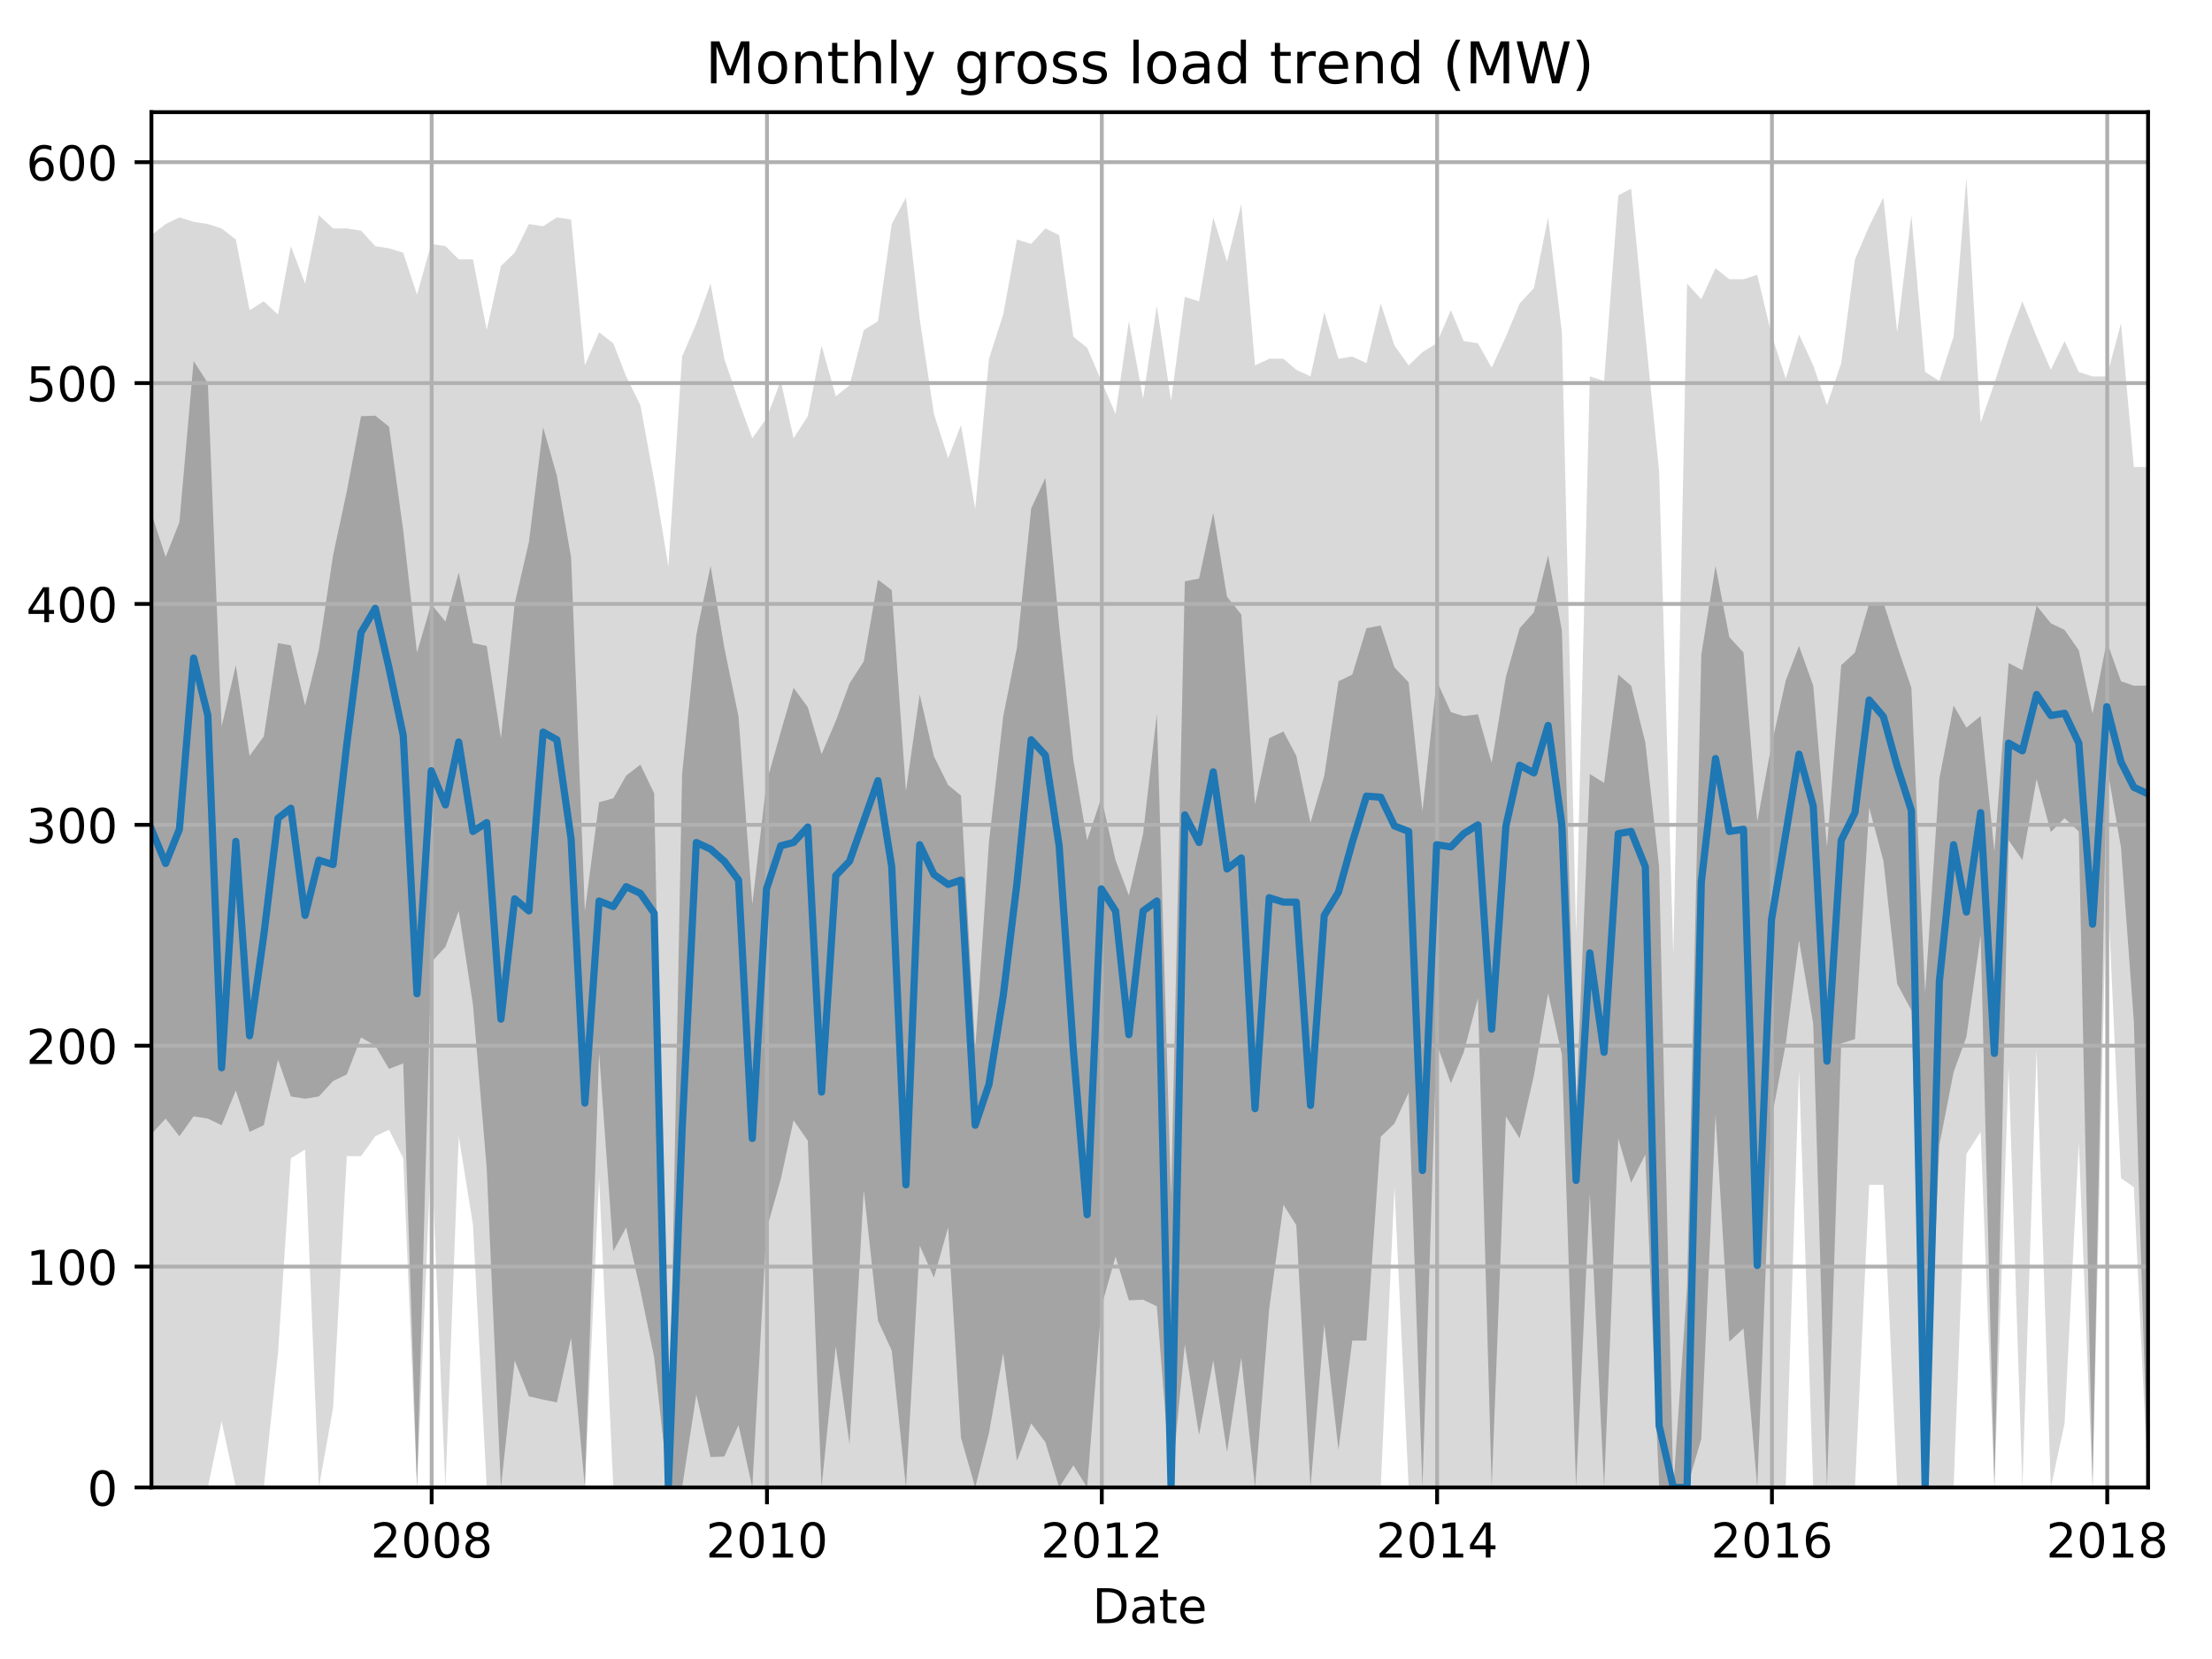 <?xml version="1.0" encoding="utf-8" standalone="no"?>
<!DOCTYPE svg PUBLIC "-//W3C//DTD SVG 1.1//EN"
  "http://www.w3.org/Graphics/SVG/1.1/DTD/svg11.dtd">
<!-- Created with matplotlib (http://matplotlib.org/) -->
<svg height="345.6pt" version="1.1" viewBox="0 0 460.8 345.6" width="460.8pt" xmlns="http://www.w3.org/2000/svg" xmlns:xlink="http://www.w3.org/1999/xlink">
 <defs>
  <style type="text/css">
*{stroke-linecap:butt;stroke-linejoin:round;}
  </style>
 </defs>
 <g id="figure_1">
  <g id="patch_1">
   <path d="M 0 345.6 
L 460.8 345.6 
L 460.8 0 
L 0 0 
z
" style="fill:none;"/>
  </g>
  <g id="axes_1">
   <g id="patch_2">
    <path d="M 31.543 309.863 
L 447.48 309.863 
L 447.48 23.365 
L 31.543 23.365 
z
" style="fill:none;"/>
   </g>
   <g id="PolyCollection_1">
    <path clip-path="url(#p402a694657)" d="M 31.543 48.971 
L 31.543 309.863 
L 34.505 309.863 
L 37.372 309.863 
L 40.334 309.863 
L 43.296 309.863 
L 46.162 296.06 
L 49.125 309.863 
L 51.991 309.863 
L 54.953 309.863 
L 57.915 281.796 
L 60.591 241.304 
L 63.553 239.464 
L 66.419 309.863 
L 69.382 293.299 
L 72.248 240.844 
L 75.21 240.844 
L 78.172 236.703 
L 81.039 235.323 
L 84.001 241.304 
L 86.867 309.863 
L 89.83 239.464 
L 92.792 309.863 
L 95.563 236.703 
L 98.525 255.108 
L 101.391 309.863 
L 104.353 309.863 
L 107.22 309.863 
L 110.182 309.863 
L 113.144 309.863 
L 116.011 309.863 
L 118.973 309.863 
L 121.839 309.863 
L 124.802 245.446 
L 127.764 309.863 
L 130.439 309.863 
L 133.401 309.863 
L 136.268 309.863 
L 139.23 309.863 
L 142.096 309.863 
L 145.059 309.863 
L 148.021 309.863 
L 150.887 309.863 
L 153.849 309.863 
L 156.716 309.863 
L 159.678 309.863 
L 162.64 309.863 
L 165.316 309.863 
L 168.278 309.863 
L 171.144 309.863 
L 174.106 309.863 
L 176.973 309.863 
L 179.935 309.863 
L 182.897 309.863 
L 185.764 309.863 
L 188.726 309.863 
L 191.592 309.863 
L 194.554 309.863 
L 197.516 309.863 
L 200.192 309.863 
L 203.154 309.863 
L 206.021 309.863 
L 208.983 309.863 
L 211.849 309.863 
L 214.811 309.863 
L 217.773 309.863 
L 220.64 309.863 
L 223.602 309.863 
L 226.469 309.863 
L 229.431 309.863 
L 232.393 309.863 
L 235.164 309.863 
L 238.126 309.863 
L 240.993 309.863 
L 243.955 309.863 
L 246.821 309.863 
L 249.783 309.863 
L 252.745 309.863 
L 255.612 309.863 
L 258.574 309.863 
L 261.441 309.863 
L 264.403 309.863 
L 267.365 309.863 
L 270.04 309.863 
L 273.002 309.863 
L 275.869 309.863 
L 278.831 309.863 
L 281.698 309.863 
L 284.66 309.863 
L 287.622 309.863 
L 290.488 247.286 
L 293.45 309.863 
L 296.317 309.863 
L 299.279 309.863 
L 302.241 309.863 
L 304.917 309.863 
L 307.879 309.863 
L 310.745 309.863 
L 313.707 309.863 
L 316.574 309.863 
L 319.536 309.863 
L 322.498 309.863 
L 325.365 309.863 
L 328.327 309.863 
L 331.193 309.863 
L 334.156 309.863 
L 337.118 309.863 
L 339.793 309.863 
L 342.755 309.863 
L 345.622 309.863 
L 348.584 309.863 
L 351.45 309.863 
L 354.413 309.863 
L 357.375 309.863 
L 360.241 309.863 
L 363.203 309.863 
L 366.07 309.863 
L 369.032 309.863 
L 371.994 309.863 
L 374.765 222.899 
L 377.727 309.863 
L 380.594 309.863 
L 383.556 309.863 
L 386.422 309.863 
L 389.385 246.826 
L 392.347 246.826 
L 395.213 309.863 
L 398.175 309.863 
L 401.042 309.863 
L 404.004 309.863 
L 406.966 309.863 
L 409.641 240.384 
L 412.604 235.783 
L 415.47 309.863 
L 418.432 222.439 
L 421.299 309.863 
L 424.261 218.758 
L 427.223 309.863 
L 430.09 296.52 
L 433.052 238.084 
L 435.918 309.863 
L 438.88 181.488 
L 441.842 245.446 
L 444.518 247.286 
L 447.48 309.863 
L 447.48 97.285 
L 447.48 97.285 
L 444.518 97.285 
L 441.842 67.376 
L 438.88 78.419 
L 435.918 78.419 
L 433.052 77.499 
L 430.09 71.057 
L 427.223 77.039 
L 424.261 70.137 
L 421.299 62.775 
L 418.432 70.597 
L 415.47 79.8 
L 412.604 88.082 
L 409.641 37.008 
L 406.966 70.137 
L 404.004 79.34 
L 401.042 77.499 
L 398.175 44.83 
L 395.213 69.217 
L 392.347 41.149 
L 389.385 47.131 
L 386.422 54.033 
L 383.556 75.659 
L 380.594 84.401 
L 377.727 76.119 
L 374.765 69.677 
L 371.994 78.879 
L 369.032 69.677 
L 366.07 57.253 
L 363.203 58.174 
L 360.241 58.174 
L 357.375 55.873 
L 354.413 62.315 
L 351.45 59.094 
L 348.584 198.973 
L 345.622 98.205 
L 342.755 69.677 
L 339.793 39.308 
L 337.118 40.689 
L 334.156 79.34 
L 331.193 78.419 
L 328.327 194.371 
L 325.365 69.217 
L 322.498 45.29 
L 319.536 60.014 
L 316.574 63.235 
L 313.707 70.137 
L 310.745 76.579 
L 307.879 71.517 
L 304.917 71.057 
L 302.241 64.615 
L 299.279 71.517 
L 296.317 73.358 
L 293.45 76.119 
L 290.488 71.978 
L 287.622 63.235 
L 284.66 75.659 
L 281.698 74.278 
L 278.831 74.738 
L 275.869 65.076 
L 273.002 78.419 
L 270.04 77.039 
L 267.365 74.738 
L 264.403 74.738 
L 261.441 76.119 
L 258.574 42.529 
L 255.612 54.493 
L 252.745 45.29 
L 249.783 62.775 
L 246.821 61.855 
L 243.955 83.481 
L 240.993 63.695 
L 238.126 83.021 
L 235.164 66.916 
L 232.393 86.241 
L 229.431 79.34 
L 226.469 72.438 
L 223.602 70.137 
L 220.64 48.971 
L 217.773 47.591 
L 214.811 50.812 
L 211.849 49.891 
L 208.983 65.536 
L 206.021 74.738 
L 203.154 106.027 
L 200.192 88.542 
L 197.516 95.444 
L 194.554 86.241 
L 191.592 66.456 
L 188.726 41.149 
L 185.764 46.671 
L 182.897 66.916 
L 179.935 68.757 
L 176.973 80.26 
L 174.106 82.56 
L 171.144 71.978 
L 168.278 86.702 
L 165.316 91.303 
L 162.64 79.34 
L 159.678 87.162 
L 156.716 91.303 
L 153.849 83.481 
L 150.887 74.738 
L 148.021 59.094 
L 145.059 67.376 
L 142.096 74.278 
L 139.23 117.99 
L 136.268 100.045 
L 133.401 84.401 
L 130.439 78.419 
L 127.764 71.517 
L 124.802 69.217 
L 121.839 76.119 
L 118.973 45.75 
L 116.011 45.29 
L 113.144 47.131 
L 110.182 46.671 
L 107.22 52.652 
L 104.353 55.413 
L 101.391 68.757 
L 98.525 54.033 
L 95.563 54.033 
L 92.792 51.272 
L 89.83 50.812 
L 86.867 61.395 
L 84.001 52.652 
L 81.039 51.732 
L 78.172 51.272 
L 75.21 48.051 
L 72.248 47.591 
L 69.382 47.591 
L 66.419 44.83 
L 63.553 59.094 
L 60.591 51.272 
L 57.915 65.536 
L 54.953 62.775 
L 51.991 64.615 
L 49.125 49.891 
L 46.162 47.591 
L 43.296 46.671 
L 40.334 46.21 
L 37.372 45.29 
L 34.505 46.671 
L 31.543 48.971 
z
" style="fill:#808080;fill-opacity:0.3;"/>
   </g>
   <g id="PolyCollection_2">
    <path clip-path="url(#p402a694657)" d="M 31.543 106.947 
L 31.543 236.243 
L 34.505 233.022 
L 37.372 236.703 
L 40.334 232.562 
L 43.296 233.022 
L 46.162 234.403 
L 49.125 227.156 
L 51.991 235.783 
L 54.953 234.403 
L 57.915 220.714 
L 60.591 228.421 
L 63.553 228.881 
L 66.419 228.421 
L 69.382 225.2 
L 72.248 223.82 
L 75.21 216.113 
L 78.172 217.838 
L 81.039 222.669 
L 84.001 221.519 
L 86.867 309.863 
L 89.83 200.468 
L 92.792 197.247 
L 95.563 189.77 
L 98.525 209.326 
L 101.391 243.375 
L 104.353 309.863 
L 107.22 283.406 
L 110.182 290.883 
L 113.144 291.573 
L 116.011 292.149 
L 118.973 278.69 
L 121.839 309.863 
L 124.802 219.333 
L 127.764 260.63 
L 130.439 255.683 
L 133.401 268.797 
L 136.268 282.716 
L 139.23 309.863 
L 142.096 309.863 
L 145.059 290.538 
L 148.021 303.537 
L 150.887 303.422 
L 153.849 296.865 
L 156.716 309.863 
L 159.678 256.144 
L 162.64 245.676 
L 165.316 233.367 
L 168.278 237.623 
L 171.144 309.863 
L 174.106 280.415 
L 176.973 300.891 
L 179.935 247.861 
L 182.897 275.124 
L 185.764 281.336 
L 188.726 309.863 
L 191.592 259.48 
L 194.554 266.151 
L 197.516 255.683 
L 200.192 299.511 
L 203.154 309.863 
L 206.021 298.475 
L 208.983 281.911 
L 211.849 304.342 
L 214.811 296.52 
L 217.773 300.431 
L 220.64 309.863 
L 223.602 305.262 
L 226.469 309.863 
L 229.431 272.248 
L 232.393 261.78 
L 235.164 270.868 
L 238.126 270.753 
L 240.993 272.133 
L 243.955 309.863 
L 246.821 280.07 
L 249.783 298.935 
L 252.745 283.406 
L 255.612 302.501 
L 258.574 282.831 
L 261.441 309.863 
L 264.403 272.593 
L 267.365 250.967 
L 270.04 255.223 
L 273.002 309.863 
L 275.869 275.814 
L 278.831 302.041 
L 281.698 279.265 
L 284.66 279.265 
L 287.622 236.818 
L 290.488 234.057 
L 293.45 227.616 
L 296.317 309.863 
L 299.279 217.378 
L 302.241 225.66 
L 304.917 219.218 
L 307.879 207.945 
L 310.745 309.863 
L 313.707 232.562 
L 316.574 237.163 
L 319.536 224.05 
L 322.498 206.91 
L 325.365 219.678 
L 328.327 309.863 
L 331.193 248.667 
L 334.156 309.863 
L 337.118 237.163 
L 339.793 246.366 
L 342.755 240.499 
L 345.622 309.863 
L 348.584 309.863 
L 351.45 309.863 
L 354.413 299.741 
L 357.375 232.217 
L 360.241 279.495 
L 363.203 276.734 
L 366.07 309.863 
L 369.032 233.137 
L 371.994 217.493 
L 374.765 195.867 
L 377.727 213.237 
L 380.594 309.863 
L 383.556 217.378 
L 386.422 216.458 
L 389.385 168.259 
L 392.347 179.302 
L 395.213 204.954 
L 398.175 210.476 
L 401.042 309.863 
L 404.004 238.544 
L 406.966 223.36 
L 409.641 215.997 
L 412.604 194.832 
L 415.47 309.863 
L 418.432 175.046 
L 421.299 179.187 
L 424.261 162.278 
L 427.223 173.321 
L 430.09 170.445 
L 433.052 173.206 
L 435.918 309.863 
L 438.88 159.517 
L 441.842 176.542 
L 444.518 212.777 
L 447.48 309.863 
L 447.48 142.837 
L 447.48 142.837 
L 444.518 142.837 
L 441.842 141.917 
L 438.88 133.635 
L 435.918 148.704 
L 433.052 135.475 
L 430.09 131.219 
L 427.223 129.839 
L 424.261 126.158 
L 421.299 139.616 
L 418.432 138.121 
L 415.47 177.347 
L 412.604 149.164 
L 409.641 151.58 
L 406.966 146.978 
L 404.004 162.163 
L 401.042 206.795 
L 398.175 143.297 
L 395.213 134.555 
L 392.347 125.467 
L 389.385 125.697 
L 386.422 135.935 
L 383.556 138.581 
L 380.594 176.426 
L 377.727 142.837 
L 374.765 134.555 
L 371.994 141.802 
L 369.032 155.261 
L 366.07 171.135 
L 363.203 135.935 
L 360.241 132.714 
L 357.375 117.875 
L 354.413 136.395 
L 351.45 267.992 
L 348.584 309.863 
L 345.622 180.568 
L 342.755 154.685 
L 339.793 142.837 
L 337.118 140.537 
L 334.156 163.083 
L 331.193 161.242 
L 328.327 231.182 
L 325.365 131.334 
L 322.498 115.69 
L 319.536 127.538 
L 316.574 130.874 
L 313.707 140.997 
L 310.745 158.942 
L 307.879 148.819 
L 304.917 149.164 
L 302.241 148.359 
L 299.279 141.802 
L 296.317 168.949 
L 293.45 142.147 
L 290.488 139.041 
L 287.622 130.299 
L 284.66 130.874 
L 281.698 140.537 
L 278.831 141.917 
L 275.869 161.587 
L 273.002 171.365 
L 270.04 157.446 
L 267.365 152.385 
L 264.403 153.765 
L 261.441 167.569 
L 258.574 127.998 
L 255.612 124.317 
L 252.745 106.832 
L 249.783 120.521 
L 246.821 121.096 
L 243.955 249.127 
L 240.993 148.704 
L 238.126 173.666 
L 235.164 186.549 
L 232.393 179.187 
L 229.431 166.189 
L 226.469 175.046 
L 223.602 158.366 
L 220.64 130.414 
L 217.773 99.585 
L 214.811 105.912 
L 211.849 134.9 
L 208.983 149.279 
L 206.021 175.391 
L 203.154 218.643 
L 200.192 165.729 
L 197.516 163.543 
L 194.554 157.561 
L 191.592 144.678 
L 188.726 164.808 
L 185.764 122.937 
L 182.897 120.751 
L 179.935 137.776 
L 176.973 142.377 
L 174.106 150.199 
L 171.144 157.101 
L 168.278 147.323 
L 165.316 143.297 
L 162.64 152.5 
L 159.678 162.968 
L 156.716 188.39 
L 153.849 149.279 
L 150.887 134.9 
L 148.021 117.875 
L 145.059 132.254 
L 142.096 161.242 
L 139.23 309.863 
L 136.268 165.268 
L 133.401 159.287 
L 130.439 161.587 
L 127.764 166.304 
L 124.802 167.109 
L 121.839 189.77 
L 118.973 116.15 
L 116.011 99.125 
L 113.144 89.002 
L 110.182 112.929 
L 107.22 125.697 
L 104.353 153.765 
L 101.391 134.555 
L 98.525 133.98 
L 95.563 119.256 
L 92.792 129.493 
L 89.83 125.812 
L 86.867 135.935 
L 84.001 110.513 
L 81.039 88.887 
L 78.172 86.587 
L 75.21 86.702 
L 72.248 102.346 
L 69.382 115.69 
L 66.419 135.36 
L 63.553 146.978 
L 60.591 134.44 
L 57.915 133.98 
L 54.953 153.42 
L 51.991 157.446 
L 49.125 138.581 
L 46.162 151.35 
L 43.296 79.8 
L 40.334 75.198 
L 37.372 108.788 
L 34.505 116.035 
L 31.543 106.947 
z
" style="fill:#808080;fill-opacity:0.6;"/>
   </g>
   <g id="matplotlib.axis_1">
    <g id="xtick_1">
     <g id="line2d_1">
      <path clip-path="url(#p402a694657)" d="M 89.925 309.863 
L 89.925 23.365 
" style="fill:none;stroke:#b0b0b0;stroke-linecap:square;stroke-width:0.8;"/>
     </g>
     <g id="line2d_2">
      <defs>
       <path d="M 0 0 
L 0 3.5 
" id="mc2d67b7530" style="stroke:#000000;stroke-width:0.8;"/>
      </defs>
      <g>
       <use style="stroke:#000000;stroke-width:0.8;" x="89.925" xlink:href="#mc2d67b7530" y="309.863"/>
      </g>
     </g>
     <g id="text_1">
      <!-- 2008 -->
      <defs>
       <path d="M 19.188 8.297 
L 53.609 8.297 
L 53.609 0 
L 7.328 0 
L 7.328 8.297 
Q 12.938 14.109 22.625 23.891 
Q 32.328 33.688 34.812 36.531 
Q 39.547 41.844 41.422 45.531 
Q 43.312 49.219 43.312 52.781 
Q 43.312 58.594 39.234 62.25 
Q 35.156 65.922 28.609 65.922 
Q 23.969 65.922 18.812 64.312 
Q 13.672 62.703 7.812 59.422 
L 7.812 69.391 
Q 13.766 71.781 18.938 73 
Q 24.125 74.219 28.422 74.219 
Q 39.75 74.219 46.484 68.547 
Q 53.219 62.891 53.219 53.422 
Q 53.219 48.922 51.531 44.891 
Q 49.859 40.875 45.406 35.406 
Q 44.188 33.984 37.641 27.219 
Q 31.109 20.453 19.188 8.297 
z
" id="DejaVuSans-32"/>
       <path d="M 31.781 66.406 
Q 24.172 66.406 20.328 58.906 
Q 16.5 51.422 16.5 36.375 
Q 16.5 21.391 20.328 13.891 
Q 24.172 6.391 31.781 6.391 
Q 39.453 6.391 43.281 13.891 
Q 47.125 21.391 47.125 36.375 
Q 47.125 51.422 43.281 58.906 
Q 39.453 66.406 31.781 66.406 
z
M 31.781 74.219 
Q 44.047 74.219 50.516 64.516 
Q 56.984 54.828 56.984 36.375 
Q 56.984 17.969 50.516 8.266 
Q 44.047 -1.422 31.781 -1.422 
Q 19.531 -1.422 13.062 8.266 
Q 6.594 17.969 6.594 36.375 
Q 6.594 54.828 13.062 64.516 
Q 19.531 74.219 31.781 74.219 
z
" id="DejaVuSans-30"/>
       <path d="M 31.781 34.625 
Q 24.75 34.625 20.719 30.859 
Q 16.703 27.094 16.703 20.516 
Q 16.703 13.922 20.719 10.156 
Q 24.75 6.391 31.781 6.391 
Q 38.812 6.391 42.859 10.172 
Q 46.922 13.969 46.922 20.516 
Q 46.922 27.094 42.891 30.859 
Q 38.875 34.625 31.781 34.625 
z
M 21.922 38.812 
Q 15.578 40.375 12.031 44.719 
Q 8.5 49.078 8.5 55.328 
Q 8.5 64.062 14.719 69.141 
Q 20.953 74.219 31.781 74.219 
Q 42.672 74.219 48.875 69.141 
Q 55.078 64.062 55.078 55.328 
Q 55.078 49.078 51.531 44.719 
Q 48 40.375 41.703 38.812 
Q 48.828 37.156 52.797 32.312 
Q 56.781 27.484 56.781 20.516 
Q 56.781 9.906 50.312 4.234 
Q 43.844 -1.422 31.781 -1.422 
Q 19.734 -1.422 13.25 4.234 
Q 6.781 9.906 6.781 20.516 
Q 6.781 27.484 10.781 32.312 
Q 14.797 37.156 21.922 38.812 
z
M 18.312 54.391 
Q 18.312 48.734 21.844 45.562 
Q 25.391 42.391 31.781 42.391 
Q 38.141 42.391 41.719 45.562 
Q 45.312 48.734 45.312 54.391 
Q 45.312 60.062 41.719 63.234 
Q 38.141 66.406 31.781 66.406 
Q 25.391 66.406 21.844 63.234 
Q 18.312 60.062 18.312 54.391 
z
" id="DejaVuSans-38"/>
      </defs>
      <g transform="translate(77.2 324.462)scale(0.1 -0.1)">
       <use xlink:href="#DejaVuSans-32"/>
       <use x="63.623" xlink:href="#DejaVuSans-30"/>
       <use x="127.246" xlink:href="#DejaVuSans-30"/>
       <use x="190.869" xlink:href="#DejaVuSans-38"/>
      </g>
     </g>
    </g>
    <g id="xtick_2">
     <g id="line2d_3">
      <path clip-path="url(#p402a694657)" d="M 159.774 309.863 
L 159.774 23.365 
" style="fill:none;stroke:#b0b0b0;stroke-linecap:square;stroke-width:0.8;"/>
     </g>
     <g id="line2d_4">
      <g>
       <use style="stroke:#000000;stroke-width:0.8;" x="159.774" xlink:href="#mc2d67b7530" y="309.863"/>
      </g>
     </g>
     <g id="text_2">
      <!-- 2010 -->
      <defs>
       <path d="M 12.406 8.297 
L 28.516 8.297 
L 28.516 63.922 
L 10.984 60.406 
L 10.984 69.391 
L 28.422 72.906 
L 38.281 72.906 
L 38.281 8.297 
L 54.391 8.297 
L 54.391 0 
L 12.406 0 
z
" id="DejaVuSans-31"/>
      </defs>
      <g transform="translate(147.049 324.462)scale(0.1 -0.1)">
       <use xlink:href="#DejaVuSans-32"/>
       <use x="63.623" xlink:href="#DejaVuSans-30"/>
       <use x="127.246" xlink:href="#DejaVuSans-31"/>
       <use x="190.869" xlink:href="#DejaVuSans-30"/>
      </g>
     </g>
    </g>
    <g id="xtick_3">
     <g id="line2d_5">
      <path clip-path="url(#p402a694657)" d="M 229.526 309.863 
L 229.526 23.365 
" style="fill:none;stroke:#b0b0b0;stroke-linecap:square;stroke-width:0.8;"/>
     </g>
     <g id="line2d_6">
      <g>
       <use style="stroke:#000000;stroke-width:0.8;" x="229.526" xlink:href="#mc2d67b7530" y="309.863"/>
      </g>
     </g>
     <g id="text_3">
      <!-- 2012 -->
      <g transform="translate(216.801 324.462)scale(0.1 -0.1)">
       <use xlink:href="#DejaVuSans-32"/>
       <use x="63.623" xlink:href="#DejaVuSans-30"/>
       <use x="127.246" xlink:href="#DejaVuSans-31"/>
       <use x="190.869" xlink:href="#DejaVuSans-32"/>
      </g>
     </g>
    </g>
    <g id="xtick_4">
     <g id="line2d_7">
      <path clip-path="url(#p402a694657)" d="M 299.375 309.863 
L 299.375 23.365 
" style="fill:none;stroke:#b0b0b0;stroke-linecap:square;stroke-width:0.8;"/>
     </g>
     <g id="line2d_8">
      <g>
       <use style="stroke:#000000;stroke-width:0.8;" x="299.375" xlink:href="#mc2d67b7530" y="309.863"/>
      </g>
     </g>
     <g id="text_4">
      <!-- 2014 -->
      <defs>
       <path d="M 37.797 64.312 
L 12.891 25.391 
L 37.797 25.391 
z
M 35.203 72.906 
L 47.609 72.906 
L 47.609 25.391 
L 58.016 25.391 
L 58.016 17.188 
L 47.609 17.188 
L 47.609 0 
L 37.797 0 
L 37.797 17.188 
L 4.891 17.188 
L 4.891 26.703 
z
" id="DejaVuSans-34"/>
      </defs>
      <g transform="translate(286.65 324.462)scale(0.1 -0.1)">
       <use xlink:href="#DejaVuSans-32"/>
       <use x="63.623" xlink:href="#DejaVuSans-30"/>
       <use x="127.246" xlink:href="#DejaVuSans-31"/>
       <use x="190.869" xlink:href="#DejaVuSans-34"/>
      </g>
     </g>
    </g>
    <g id="xtick_5">
     <g id="line2d_9">
      <path clip-path="url(#p402a694657)" d="M 369.128 309.863 
L 369.128 23.365 
" style="fill:none;stroke:#b0b0b0;stroke-linecap:square;stroke-width:0.8;"/>
     </g>
     <g id="line2d_10">
      <g>
       <use style="stroke:#000000;stroke-width:0.8;" x="369.128" xlink:href="#mc2d67b7530" y="309.863"/>
      </g>
     </g>
     <g id="text_5">
      <!-- 2016 -->
      <defs>
       <path d="M 33.016 40.375 
Q 26.375 40.375 22.484 35.828 
Q 18.609 31.297 18.609 23.391 
Q 18.609 15.531 22.484 10.953 
Q 26.375 6.391 33.016 6.391 
Q 39.656 6.391 43.531 10.953 
Q 47.406 15.531 47.406 23.391 
Q 47.406 31.297 43.531 35.828 
Q 39.656 40.375 33.016 40.375 
z
M 52.594 71.297 
L 52.594 62.312 
Q 48.875 64.062 45.094 64.984 
Q 41.312 65.922 37.594 65.922 
Q 27.828 65.922 22.672 59.328 
Q 17.531 52.734 16.797 39.406 
Q 19.672 43.656 24.016 45.922 
Q 28.375 48.188 33.594 48.188 
Q 44.578 48.188 50.953 41.516 
Q 57.328 34.859 57.328 23.391 
Q 57.328 12.156 50.688 5.359 
Q 44.047 -1.422 33.016 -1.422 
Q 20.359 -1.422 13.672 8.266 
Q 6.984 17.969 6.984 36.375 
Q 6.984 53.656 15.188 63.938 
Q 23.391 74.219 37.203 74.219 
Q 40.922 74.219 44.703 73.484 
Q 48.484 72.75 52.594 71.297 
z
" id="DejaVuSans-36"/>
      </defs>
      <g transform="translate(356.403 324.462)scale(0.1 -0.1)">
       <use xlink:href="#DejaVuSans-32"/>
       <use x="63.623" xlink:href="#DejaVuSans-30"/>
       <use x="127.246" xlink:href="#DejaVuSans-31"/>
       <use x="190.869" xlink:href="#DejaVuSans-36"/>
      </g>
     </g>
    </g>
    <g id="xtick_6">
     <g id="line2d_11">
      <path clip-path="url(#p402a694657)" d="M 438.976 309.863 
L 438.976 23.365 
" style="fill:none;stroke:#b0b0b0;stroke-linecap:square;stroke-width:0.8;"/>
     </g>
     <g id="line2d_12">
      <g>
       <use style="stroke:#000000;stroke-width:0.8;" x="438.976" xlink:href="#mc2d67b7530" y="309.863"/>
      </g>
     </g>
     <g id="text_6">
      <!-- 2018 -->
      <g transform="translate(426.251 324.462)scale(0.1 -0.1)">
       <use xlink:href="#DejaVuSans-32"/>
       <use x="63.623" xlink:href="#DejaVuSans-30"/>
       <use x="127.246" xlink:href="#DejaVuSans-31"/>
       <use x="190.869" xlink:href="#DejaVuSans-38"/>
      </g>
     </g>
    </g>
    <g id="text_7">
     <!-- Date -->
     <defs>
      <path d="M 19.672 64.797 
L 19.672 8.109 
L 31.594 8.109 
Q 46.688 8.109 53.688 14.938 
Q 60.688 21.781 60.688 36.531 
Q 60.688 51.172 53.688 57.984 
Q 46.688 64.797 31.594 64.797 
z
M 9.812 72.906 
L 30.078 72.906 
Q 51.266 72.906 61.172 64.094 
Q 71.094 55.281 71.094 36.531 
Q 71.094 17.672 61.125 8.828 
Q 51.172 0 30.078 0 
L 9.812 0 
z
" id="DejaVuSans-44"/>
      <path d="M 34.281 27.484 
Q 23.391 27.484 19.188 25 
Q 14.984 22.516 14.984 16.5 
Q 14.984 11.719 18.141 8.906 
Q 21.297 6.109 26.703 6.109 
Q 34.188 6.109 38.703 11.406 
Q 43.219 16.703 43.219 25.484 
L 43.219 27.484 
z
M 52.203 31.203 
L 52.203 0 
L 43.219 0 
L 43.219 8.297 
Q 40.141 3.328 35.547 0.953 
Q 30.953 -1.422 24.312 -1.422 
Q 15.922 -1.422 10.953 3.297 
Q 6 8.016 6 15.922 
Q 6 25.141 12.172 29.828 
Q 18.359 34.516 30.609 34.516 
L 43.219 34.516 
L 43.219 35.406 
Q 43.219 41.609 39.141 45 
Q 35.062 48.391 27.688 48.391 
Q 23 48.391 18.547 47.266 
Q 14.109 46.141 10.016 43.891 
L 10.016 52.203 
Q 14.938 54.109 19.578 55.047 
Q 24.219 56 28.609 56 
Q 40.484 56 46.344 49.844 
Q 52.203 43.703 52.203 31.203 
z
" id="DejaVuSans-61"/>
      <path d="M 18.312 70.219 
L 18.312 54.688 
L 36.812 54.688 
L 36.812 47.703 
L 18.312 47.703 
L 18.312 18.016 
Q 18.312 11.328 20.141 9.422 
Q 21.969 7.516 27.594 7.516 
L 36.812 7.516 
L 36.812 0 
L 27.594 0 
Q 17.188 0 13.234 3.875 
Q 9.281 7.766 9.281 18.016 
L 9.281 47.703 
L 2.688 47.703 
L 2.688 54.688 
L 9.281 54.688 
L 9.281 70.219 
z
" id="DejaVuSans-74"/>
      <path d="M 56.203 29.594 
L 56.203 25.203 
L 14.891 25.203 
Q 15.484 15.922 20.484 11.062 
Q 25.484 6.203 34.422 6.203 
Q 39.594 6.203 44.453 7.469 
Q 49.312 8.734 54.109 11.281 
L 54.109 2.781 
Q 49.266 0.734 44.188 -0.344 
Q 39.109 -1.422 33.891 -1.422 
Q 20.797 -1.422 13.156 6.188 
Q 5.516 13.812 5.516 26.812 
Q 5.516 40.234 12.766 48.109 
Q 20.016 56 32.328 56 
Q 43.359 56 49.781 48.891 
Q 56.203 41.797 56.203 29.594 
z
M 47.219 32.234 
Q 47.125 39.594 43.094 43.984 
Q 39.062 48.391 32.422 48.391 
Q 24.906 48.391 20.391 44.141 
Q 15.875 39.891 15.188 32.172 
z
" id="DejaVuSans-65"/>
     </defs>
     <g transform="translate(227.561 338.14)scale(0.1 -0.1)">
      <use xlink:href="#DejaVuSans-44"/>
      <use x="77.002" xlink:href="#DejaVuSans-61"/>
      <use x="138.281" xlink:href="#DejaVuSans-74"/>
      <use x="177.49" xlink:href="#DejaVuSans-65"/>
     </g>
    </g>
   </g>
   <g id="matplotlib.axis_2">
    <g id="ytick_1">
     <g id="line2d_13">
      <path clip-path="url(#p402a694657)" d="M 31.543 309.863 
L 447.48 309.863 
" style="fill:none;stroke:#b0b0b0;stroke-linecap:square;stroke-width:0.8;"/>
     </g>
     <g id="line2d_14">
      <defs>
       <path d="M 0 0 
L -3.5 0 
" id="m3ef8b78cab" style="stroke:#000000;stroke-width:0.8;"/>
      </defs>
      <g>
       <use style="stroke:#000000;stroke-width:0.8;" x="31.543" xlink:href="#m3ef8b78cab" y="309.863"/>
      </g>
     </g>
     <g id="text_8">
      <!-- 0 -->
      <g transform="translate(18.18 313.663)scale(0.1 -0.1)">
       <use xlink:href="#DejaVuSans-30"/>
      </g>
     </g>
    </g>
    <g id="ytick_2">
     <g id="line2d_15">
      <path clip-path="url(#p402a694657)" d="M 31.543 263.851 
L 447.48 263.851 
" style="fill:none;stroke:#b0b0b0;stroke-linecap:square;stroke-width:0.8;"/>
     </g>
     <g id="line2d_16">
      <g>
       <use style="stroke:#000000;stroke-width:0.8;" x="31.543" xlink:href="#m3ef8b78cab" y="263.851"/>
      </g>
     </g>
     <g id="text_9">
      <!-- 100 -->
      <g transform="translate(5.455 267.65)scale(0.1 -0.1)">
       <use xlink:href="#DejaVuSans-31"/>
       <use x="63.623" xlink:href="#DejaVuSans-30"/>
       <use x="127.246" xlink:href="#DejaVuSans-30"/>
      </g>
     </g>
    </g>
    <g id="ytick_3">
     <g id="line2d_17">
      <path clip-path="url(#p402a694657)" d="M 31.543 217.838 
L 447.48 217.838 
" style="fill:none;stroke:#b0b0b0;stroke-linecap:square;stroke-width:0.8;"/>
     </g>
     <g id="line2d_18">
      <g>
       <use style="stroke:#000000;stroke-width:0.8;" x="31.543" xlink:href="#m3ef8b78cab" y="217.838"/>
      </g>
     </g>
     <g id="text_10">
      <!-- 200 -->
      <g transform="translate(5.455 221.637)scale(0.1 -0.1)">
       <use xlink:href="#DejaVuSans-32"/>
       <use x="63.623" xlink:href="#DejaVuSans-30"/>
       <use x="127.246" xlink:href="#DejaVuSans-30"/>
      </g>
     </g>
    </g>
    <g id="ytick_4">
     <g id="line2d_19">
      <path clip-path="url(#p402a694657)" d="M 31.543 171.825 
L 447.48 171.825 
" style="fill:none;stroke:#b0b0b0;stroke-linecap:square;stroke-width:0.8;"/>
     </g>
     <g id="line2d_20">
      <g>
       <use style="stroke:#000000;stroke-width:0.8;" x="31.543" xlink:href="#m3ef8b78cab" y="171.825"/>
      </g>
     </g>
     <g id="text_11">
      <!-- 300 -->
      <defs>
       <path d="M 40.578 39.312 
Q 47.656 37.797 51.625 33 
Q 55.609 28.219 55.609 21.188 
Q 55.609 10.406 48.188 4.484 
Q 40.766 -1.422 27.094 -1.422 
Q 22.516 -1.422 17.656 -0.516 
Q 12.797 0.391 7.625 2.203 
L 7.625 11.719 
Q 11.719 9.328 16.594 8.109 
Q 21.484 6.891 26.812 6.891 
Q 36.078 6.891 40.938 10.547 
Q 45.797 14.203 45.797 21.188 
Q 45.797 27.641 41.281 31.266 
Q 36.766 34.906 28.719 34.906 
L 20.219 34.906 
L 20.219 43.016 
L 29.109 43.016 
Q 36.375 43.016 40.234 45.922 
Q 44.094 48.828 44.094 54.297 
Q 44.094 59.906 40.109 62.906 
Q 36.141 65.922 28.719 65.922 
Q 24.656 65.922 20.016 65.031 
Q 15.375 64.156 9.812 62.312 
L 9.812 71.094 
Q 15.438 72.656 20.344 73.438 
Q 25.25 74.219 29.594 74.219 
Q 40.828 74.219 47.359 69.109 
Q 53.906 64.016 53.906 55.328 
Q 53.906 49.266 50.438 45.094 
Q 46.969 40.922 40.578 39.312 
z
" id="DejaVuSans-33"/>
      </defs>
      <g transform="translate(5.455 175.624)scale(0.1 -0.1)">
       <use xlink:href="#DejaVuSans-33"/>
       <use x="63.623" xlink:href="#DejaVuSans-30"/>
       <use x="127.246" xlink:href="#DejaVuSans-30"/>
      </g>
     </g>
    </g>
    <g id="ytick_5">
     <g id="line2d_21">
      <path clip-path="url(#p402a694657)" d="M 31.543 125.812 
L 447.48 125.812 
" style="fill:none;stroke:#b0b0b0;stroke-linecap:square;stroke-width:0.8;"/>
     </g>
     <g id="line2d_22">
      <g>
       <use style="stroke:#000000;stroke-width:0.8;" x="31.543" xlink:href="#m3ef8b78cab" y="125.812"/>
      </g>
     </g>
     <g id="text_12">
      <!-- 400 -->
      <g transform="translate(5.455 129.612)scale(0.1 -0.1)">
       <use xlink:href="#DejaVuSans-34"/>
       <use x="63.623" xlink:href="#DejaVuSans-30"/>
       <use x="127.246" xlink:href="#DejaVuSans-30"/>
      </g>
     </g>
    </g>
    <g id="ytick_6">
     <g id="line2d_23">
      <path clip-path="url(#p402a694657)" d="M 31.543 79.8 
L 447.48 79.8 
" style="fill:none;stroke:#b0b0b0;stroke-linecap:square;stroke-width:0.8;"/>
     </g>
     <g id="line2d_24">
      <g>
       <use style="stroke:#000000;stroke-width:0.8;" x="31.543" xlink:href="#m3ef8b78cab" y="79.8"/>
      </g>
     </g>
     <g id="text_13">
      <!-- 500 -->
      <defs>
       <path d="M 10.797 72.906 
L 49.516 72.906 
L 49.516 64.594 
L 19.828 64.594 
L 19.828 46.734 
Q 21.969 47.469 24.109 47.828 
Q 26.266 48.188 28.422 48.188 
Q 40.625 48.188 47.75 41.5 
Q 54.891 34.812 54.891 23.391 
Q 54.891 11.625 47.562 5.094 
Q 40.234 -1.422 26.906 -1.422 
Q 22.312 -1.422 17.547 -0.641 
Q 12.797 0.141 7.719 1.703 
L 7.719 11.625 
Q 12.109 9.234 16.797 8.062 
Q 21.484 6.891 26.703 6.891 
Q 35.156 6.891 40.078 11.328 
Q 45.016 15.766 45.016 23.391 
Q 45.016 31 40.078 35.438 
Q 35.156 39.891 26.703 39.891 
Q 22.75 39.891 18.812 39.016 
Q 14.891 38.141 10.797 36.281 
z
" id="DejaVuSans-35"/>
      </defs>
      <g transform="translate(5.455 83.599)scale(0.1 -0.1)">
       <use xlink:href="#DejaVuSans-35"/>
       <use x="63.623" xlink:href="#DejaVuSans-30"/>
       <use x="127.246" xlink:href="#DejaVuSans-30"/>
      </g>
     </g>
    </g>
    <g id="ytick_7">
     <g id="line2d_25">
      <path clip-path="url(#p402a694657)" d="M 31.543 33.787 
L 447.48 33.787 
" style="fill:none;stroke:#b0b0b0;stroke-linecap:square;stroke-width:0.8;"/>
     </g>
     <g id="line2d_26">
      <g>
       <use style="stroke:#000000;stroke-width:0.8;" x="31.543" xlink:href="#m3ef8b78cab" y="33.787"/>
      </g>
     </g>
     <g id="text_14">
      <!-- 600 -->
      <g transform="translate(5.455 37.586)scale(0.1 -0.1)">
       <use xlink:href="#DejaVuSans-36"/>
       <use x="63.623" xlink:href="#DejaVuSans-30"/>
       <use x="127.246" xlink:href="#DejaVuSans-30"/>
      </g>
     </g>
    </g>
   </g>
   <g id="line2d_27">
    <path clip-path="url(#p402a694657)" d="M 31.543 172.745 
L 34.505 179.877 
L 37.372 172.745 
L 40.334 137.086 
L 43.296 149.049 
L 46.162 222.439 
L 49.125 175.276 
L 51.991 215.767 
L 54.953 194.832 
L 57.915 170.445 
L 60.591 168.374 
L 63.553 190.69 
L 66.419 179.187 
L 69.382 180.108 
L 72.248 155.031 
L 75.21 131.794 
L 78.172 126.733 
L 81.039 139.156 
L 84.001 153.19 
L 86.867 207.025 
L 89.83 160.552 
L 92.792 167.684 
L 95.563 154.57 
L 98.525 173.206 
L 101.391 171.365 
L 104.353 212.316 
L 107.22 187.239 
L 110.182 189.77 
L 113.144 152.5 
L 116.011 154.11 
L 118.973 174.816 
L 121.839 229.801 
L 124.802 187.7 
L 127.764 188.85 
L 130.439 184.709 
L 133.401 186.089 
L 136.268 190.23 
L 139.23 309.863 
L 142.096 235.323 
L 145.059 175.506 
L 148.021 176.887 
L 150.887 179.417 
L 153.849 183.328 
L 156.716 237.163 
L 159.678 185.169 
L 162.64 176.196 
L 165.316 175.506 
L 168.278 172.285 
L 171.144 227.501 
L 174.106 182.408 
L 176.973 179.417 
L 182.897 162.623 
L 185.764 180.568 
L 188.726 246.826 
L 191.592 175.966 
L 194.554 182.178 
L 197.516 184.249 
L 200.192 183.328 
L 203.154 234.403 
L 206.021 225.89 
L 208.983 207.485 
L 211.849 184.019 
L 214.811 154.11 
L 217.773 157.331 
L 220.64 176.196 
L 223.602 218.758 
L 226.469 253.038 
L 229.431 185.169 
L 232.393 189.77 
L 235.164 215.537 
L 238.126 189.77 
L 240.993 187.7 
L 243.955 309.863 
L 246.821 169.755 
L 249.783 175.506 
L 252.745 160.782 
L 255.612 181.028 
L 258.574 178.727 
L 261.441 230.952 
L 264.403 187.009 
L 267.365 187.93 
L 270.04 187.93 
L 273.002 230.261 
L 275.869 190.69 
L 278.831 185.859 
L 281.698 175.506 
L 284.66 165.844 
L 287.622 166.074 
L 290.488 172.055 
L 293.45 173.206 
L 296.317 243.835 
L 299.279 175.966 
L 302.241 176.426 
L 304.917 173.666 
L 307.879 171.825 
L 310.745 214.387 
L 313.707 172.055 
L 316.574 159.402 
L 319.536 161.012 
L 322.498 151.119 
L 325.365 171.825 
L 328.327 245.906 
L 331.193 198.513 
L 334.156 219.218 
L 337.118 173.666 
L 339.793 173.206 
L 342.755 180.568 
L 345.622 296.98 
L 348.584 309.863 
L 351.45 309.863 
L 354.413 183.789 
L 357.375 158.021 
L 360.241 173.206 
L 363.203 172.745 
L 366.07 263.621 
L 369.032 191.611 
L 374.765 157.101 
L 377.727 167.914 
L 380.594 221.059 
L 383.556 175.046 
L 386.422 169.295 
L 389.385 145.828 
L 392.347 149.279 
L 395.213 159.632 
L 398.175 168.834 
L 401.042 309.863 
L 404.004 204.494 
L 406.966 175.966 
L 409.641 190 
L 412.604 169.295 
L 415.47 219.448 
L 418.432 154.8 
L 421.299 156.411 
L 424.261 144.678 
L 427.223 149.049 
L 430.09 148.589 
L 433.052 154.8 
L 435.918 192.531 
L 438.88 147.208 
L 441.842 158.712 
L 444.518 164.003 
L 447.48 165.383 
L 447.48 165.383 
" style="fill:none;stroke:#1f77b4;stroke-linecap:square;stroke-width:1.5;"/>
   </g>
   <g id="patch_3">
    <path d="M 31.543 309.863 
L 31.543 23.365 
" style="fill:none;stroke:#000000;stroke-linecap:square;stroke-linejoin:miter;stroke-width:0.8;"/>
   </g>
   <g id="patch_4">
    <path d="M 447.48 309.863 
L 447.48 23.365 
" style="fill:none;stroke:#000000;stroke-linecap:square;stroke-linejoin:miter;stroke-width:0.8;"/>
   </g>
   <g id="patch_5">
    <path d="M 31.543 309.863 
L 447.48 309.863 
" style="fill:none;stroke:#000000;stroke-linecap:square;stroke-linejoin:miter;stroke-width:0.8;"/>
   </g>
   <g id="patch_6">
    <path d="M 31.543 23.365 
L 447.48 23.365 
" style="fill:none;stroke:#000000;stroke-linecap:square;stroke-linejoin:miter;stroke-width:0.8;"/>
   </g>
   <g id="text_15">
    <!-- Monthly gross load trend (MW) -->
    <defs>
     <path d="M 9.812 72.906 
L 24.516 72.906 
L 43.109 23.297 
L 61.812 72.906 
L 76.516 72.906 
L 76.516 0 
L 66.891 0 
L 66.891 64.016 
L 48.094 14.016 
L 38.188 14.016 
L 19.391 64.016 
L 19.391 0 
L 9.812 0 
z
" id="DejaVuSans-4d"/>
     <path d="M 30.609 48.391 
Q 23.391 48.391 19.188 42.75 
Q 14.984 37.109 14.984 27.297 
Q 14.984 17.484 19.156 11.844 
Q 23.344 6.203 30.609 6.203 
Q 37.797 6.203 41.984 11.859 
Q 46.188 17.531 46.188 27.297 
Q 46.188 37.016 41.984 42.703 
Q 37.797 48.391 30.609 48.391 
z
M 30.609 56 
Q 42.328 56 49.016 48.375 
Q 55.719 40.766 55.719 27.297 
Q 55.719 13.875 49.016 6.219 
Q 42.328 -1.422 30.609 -1.422 
Q 18.844 -1.422 12.172 6.219 
Q 5.516 13.875 5.516 27.297 
Q 5.516 40.766 12.172 48.375 
Q 18.844 56 30.609 56 
z
" id="DejaVuSans-6f"/>
     <path d="M 54.891 33.016 
L 54.891 0 
L 45.906 0 
L 45.906 32.719 
Q 45.906 40.484 42.875 44.328 
Q 39.844 48.188 33.797 48.188 
Q 26.516 48.188 22.312 43.547 
Q 18.109 38.922 18.109 30.906 
L 18.109 0 
L 9.078 0 
L 9.078 54.688 
L 18.109 54.688 
L 18.109 46.188 
Q 21.344 51.125 25.703 53.562 
Q 30.078 56 35.797 56 
Q 45.219 56 50.047 50.172 
Q 54.891 44.344 54.891 33.016 
z
" id="DejaVuSans-6e"/>
     <path d="M 54.891 33.016 
L 54.891 0 
L 45.906 0 
L 45.906 32.719 
Q 45.906 40.484 42.875 44.328 
Q 39.844 48.188 33.797 48.188 
Q 26.516 48.188 22.312 43.547 
Q 18.109 38.922 18.109 30.906 
L 18.109 0 
L 9.078 0 
L 9.078 75.984 
L 18.109 75.984 
L 18.109 46.188 
Q 21.344 51.125 25.703 53.562 
Q 30.078 56 35.797 56 
Q 45.219 56 50.047 50.172 
Q 54.891 44.344 54.891 33.016 
z
" id="DejaVuSans-68"/>
     <path d="M 9.422 75.984 
L 18.406 75.984 
L 18.406 0 
L 9.422 0 
z
" id="DejaVuSans-6c"/>
     <path d="M 32.172 -5.078 
Q 28.375 -14.844 24.75 -17.812 
Q 21.141 -20.797 15.094 -20.797 
L 7.906 -20.797 
L 7.906 -13.281 
L 13.188 -13.281 
Q 16.891 -13.281 18.938 -11.516 
Q 21 -9.766 23.484 -3.219 
L 25.094 0.875 
L 2.984 54.688 
L 12.5 54.688 
L 29.594 11.922 
L 46.688 54.688 
L 56.203 54.688 
z
" id="DejaVuSans-79"/>
     <path id="DejaVuSans-20"/>
     <path d="M 45.406 27.984 
Q 45.406 37.75 41.375 43.109 
Q 37.359 48.484 30.078 48.484 
Q 22.859 48.484 18.828 43.109 
Q 14.797 37.75 14.797 27.984 
Q 14.797 18.266 18.828 12.891 
Q 22.859 7.516 30.078 7.516 
Q 37.359 7.516 41.375 12.891 
Q 45.406 18.266 45.406 27.984 
z
M 54.391 6.781 
Q 54.391 -7.172 48.188 -13.984 
Q 42 -20.797 29.203 -20.797 
Q 24.469 -20.797 20.266 -20.094 
Q 16.062 -19.391 12.109 -17.922 
L 12.109 -9.188 
Q 16.062 -11.328 19.922 -12.344 
Q 23.781 -13.375 27.781 -13.375 
Q 36.625 -13.375 41.016 -8.766 
Q 45.406 -4.156 45.406 5.172 
L 45.406 9.625 
Q 42.625 4.781 38.281 2.391 
Q 33.938 0 27.875 0 
Q 17.828 0 11.672 7.656 
Q 5.516 15.328 5.516 27.984 
Q 5.516 40.672 11.672 48.328 
Q 17.828 56 27.875 56 
Q 33.938 56 38.281 53.609 
Q 42.625 51.219 45.406 46.391 
L 45.406 54.688 
L 54.391 54.688 
z
" id="DejaVuSans-67"/>
     <path d="M 41.109 46.297 
Q 39.594 47.172 37.812 47.578 
Q 36.031 48 33.891 48 
Q 26.266 48 22.188 43.047 
Q 18.109 38.094 18.109 28.812 
L 18.109 0 
L 9.078 0 
L 9.078 54.688 
L 18.109 54.688 
L 18.109 46.188 
Q 20.953 51.172 25.484 53.578 
Q 30.031 56 36.531 56 
Q 37.453 56 38.578 55.875 
Q 39.703 55.766 41.062 55.516 
z
" id="DejaVuSans-72"/>
     <path d="M 44.281 53.078 
L 44.281 44.578 
Q 40.484 46.531 36.375 47.5 
Q 32.281 48.484 27.875 48.484 
Q 21.188 48.484 17.844 46.438 
Q 14.5 44.391 14.5 40.281 
Q 14.5 37.156 16.891 35.375 
Q 19.281 33.594 26.516 31.984 
L 29.594 31.297 
Q 39.156 29.25 43.188 25.516 
Q 47.219 21.781 47.219 15.094 
Q 47.219 7.469 41.188 3.016 
Q 35.156 -1.422 24.609 -1.422 
Q 20.219 -1.422 15.453 -0.562 
Q 10.688 0.297 5.422 2 
L 5.422 11.281 
Q 10.406 8.688 15.234 7.391 
Q 20.062 6.109 24.812 6.109 
Q 31.156 6.109 34.562 8.281 
Q 37.984 10.453 37.984 14.406 
Q 37.984 18.062 35.516 20.016 
Q 33.062 21.969 24.703 23.781 
L 21.578 24.516 
Q 13.234 26.266 9.516 29.906 
Q 5.812 33.547 5.812 39.891 
Q 5.812 47.609 11.281 51.797 
Q 16.75 56 26.812 56 
Q 31.781 56 36.172 55.266 
Q 40.578 54.547 44.281 53.078 
z
" id="DejaVuSans-73"/>
     <path d="M 45.406 46.391 
L 45.406 75.984 
L 54.391 75.984 
L 54.391 0 
L 45.406 0 
L 45.406 8.203 
Q 42.578 3.328 38.25 0.953 
Q 33.938 -1.422 27.875 -1.422 
Q 17.969 -1.422 11.734 6.484 
Q 5.516 14.406 5.516 27.297 
Q 5.516 40.188 11.734 48.094 
Q 17.969 56 27.875 56 
Q 33.938 56 38.25 53.625 
Q 42.578 51.266 45.406 46.391 
z
M 14.797 27.297 
Q 14.797 17.391 18.875 11.75 
Q 22.953 6.109 30.078 6.109 
Q 37.203 6.109 41.297 11.75 
Q 45.406 17.391 45.406 27.297 
Q 45.406 37.203 41.297 42.844 
Q 37.203 48.484 30.078 48.484 
Q 22.953 48.484 18.875 42.844 
Q 14.797 37.203 14.797 27.297 
z
" id="DejaVuSans-64"/>
     <path d="M 31 75.875 
Q 24.469 64.656 21.281 53.656 
Q 18.109 42.672 18.109 31.391 
Q 18.109 20.125 21.312 9.062 
Q 24.516 -2 31 -13.188 
L 23.188 -13.188 
Q 15.875 -1.703 12.234 9.375 
Q 8.594 20.453 8.594 31.391 
Q 8.594 42.281 12.203 53.312 
Q 15.828 64.359 23.188 75.875 
z
" id="DejaVuSans-28"/>
     <path d="M 3.328 72.906 
L 13.281 72.906 
L 28.609 11.281 
L 43.891 72.906 
L 54.984 72.906 
L 70.312 11.281 
L 85.594 72.906 
L 95.609 72.906 
L 77.297 0 
L 64.891 0 
L 49.516 63.281 
L 33.984 0 
L 21.578 0 
z
" id="DejaVuSans-57"/>
     <path d="M 8.016 75.875 
L 15.828 75.875 
Q 23.141 64.359 26.781 53.312 
Q 30.422 42.281 30.422 31.391 
Q 30.422 20.453 26.781 9.375 
Q 23.141 -1.703 15.828 -13.188 
L 8.016 -13.188 
Q 14.5 -2 17.703 9.062 
Q 20.906 20.125 20.906 31.391 
Q 20.906 42.672 17.703 53.656 
Q 14.5 64.656 8.016 75.875 
z
" id="DejaVuSans-29"/>
    </defs>
    <g transform="translate(146.929 17.365)scale(0.12 -0.12)">
     <use xlink:href="#DejaVuSans-4d"/>
     <use x="86.279" xlink:href="#DejaVuSans-6f"/>
     <use x="147.461" xlink:href="#DejaVuSans-6e"/>
     <use x="210.84" xlink:href="#DejaVuSans-74"/>
     <use x="250.049" xlink:href="#DejaVuSans-68"/>
     <use x="313.428" xlink:href="#DejaVuSans-6c"/>
     <use x="341.211" xlink:href="#DejaVuSans-79"/>
     <use x="400.391" xlink:href="#DejaVuSans-20"/>
     <use x="432.178" xlink:href="#DejaVuSans-67"/>
     <use x="495.654" xlink:href="#DejaVuSans-72"/>
     <use x="536.736" xlink:href="#DejaVuSans-6f"/>
     <use x="597.918" xlink:href="#DejaVuSans-73"/>
     <use x="650.018" xlink:href="#DejaVuSans-73"/>
     <use x="702.117" xlink:href="#DejaVuSans-20"/>
     <use x="733.904" xlink:href="#DejaVuSans-6c"/>
     <use x="761.688" xlink:href="#DejaVuSans-6f"/>
     <use x="822.869" xlink:href="#DejaVuSans-61"/>
     <use x="884.148" xlink:href="#DejaVuSans-64"/>
     <use x="947.625" xlink:href="#DejaVuSans-20"/>
     <use x="979.412" xlink:href="#DejaVuSans-74"/>
     <use x="1018.621" xlink:href="#DejaVuSans-72"/>
     <use x="1059.703" xlink:href="#DejaVuSans-65"/>
     <use x="1121.227" xlink:href="#DejaVuSans-6e"/>
     <use x="1184.605" xlink:href="#DejaVuSans-64"/>
     <use x="1248.082" xlink:href="#DejaVuSans-20"/>
     <use x="1279.869" xlink:href="#DejaVuSans-28"/>
     <use x="1318.883" xlink:href="#DejaVuSans-4d"/>
     <use x="1405.162" xlink:href="#DejaVuSans-57"/>
     <use x="1504.039" xlink:href="#DejaVuSans-29"/>
    </g>
   </g>
  </g>
 </g>
 <defs>
  <clipPath id="p402a694657">
   <rect height="286.498" width="415.937" x="31.543" y="23.365"/>
  </clipPath>
 </defs>
</svg>
